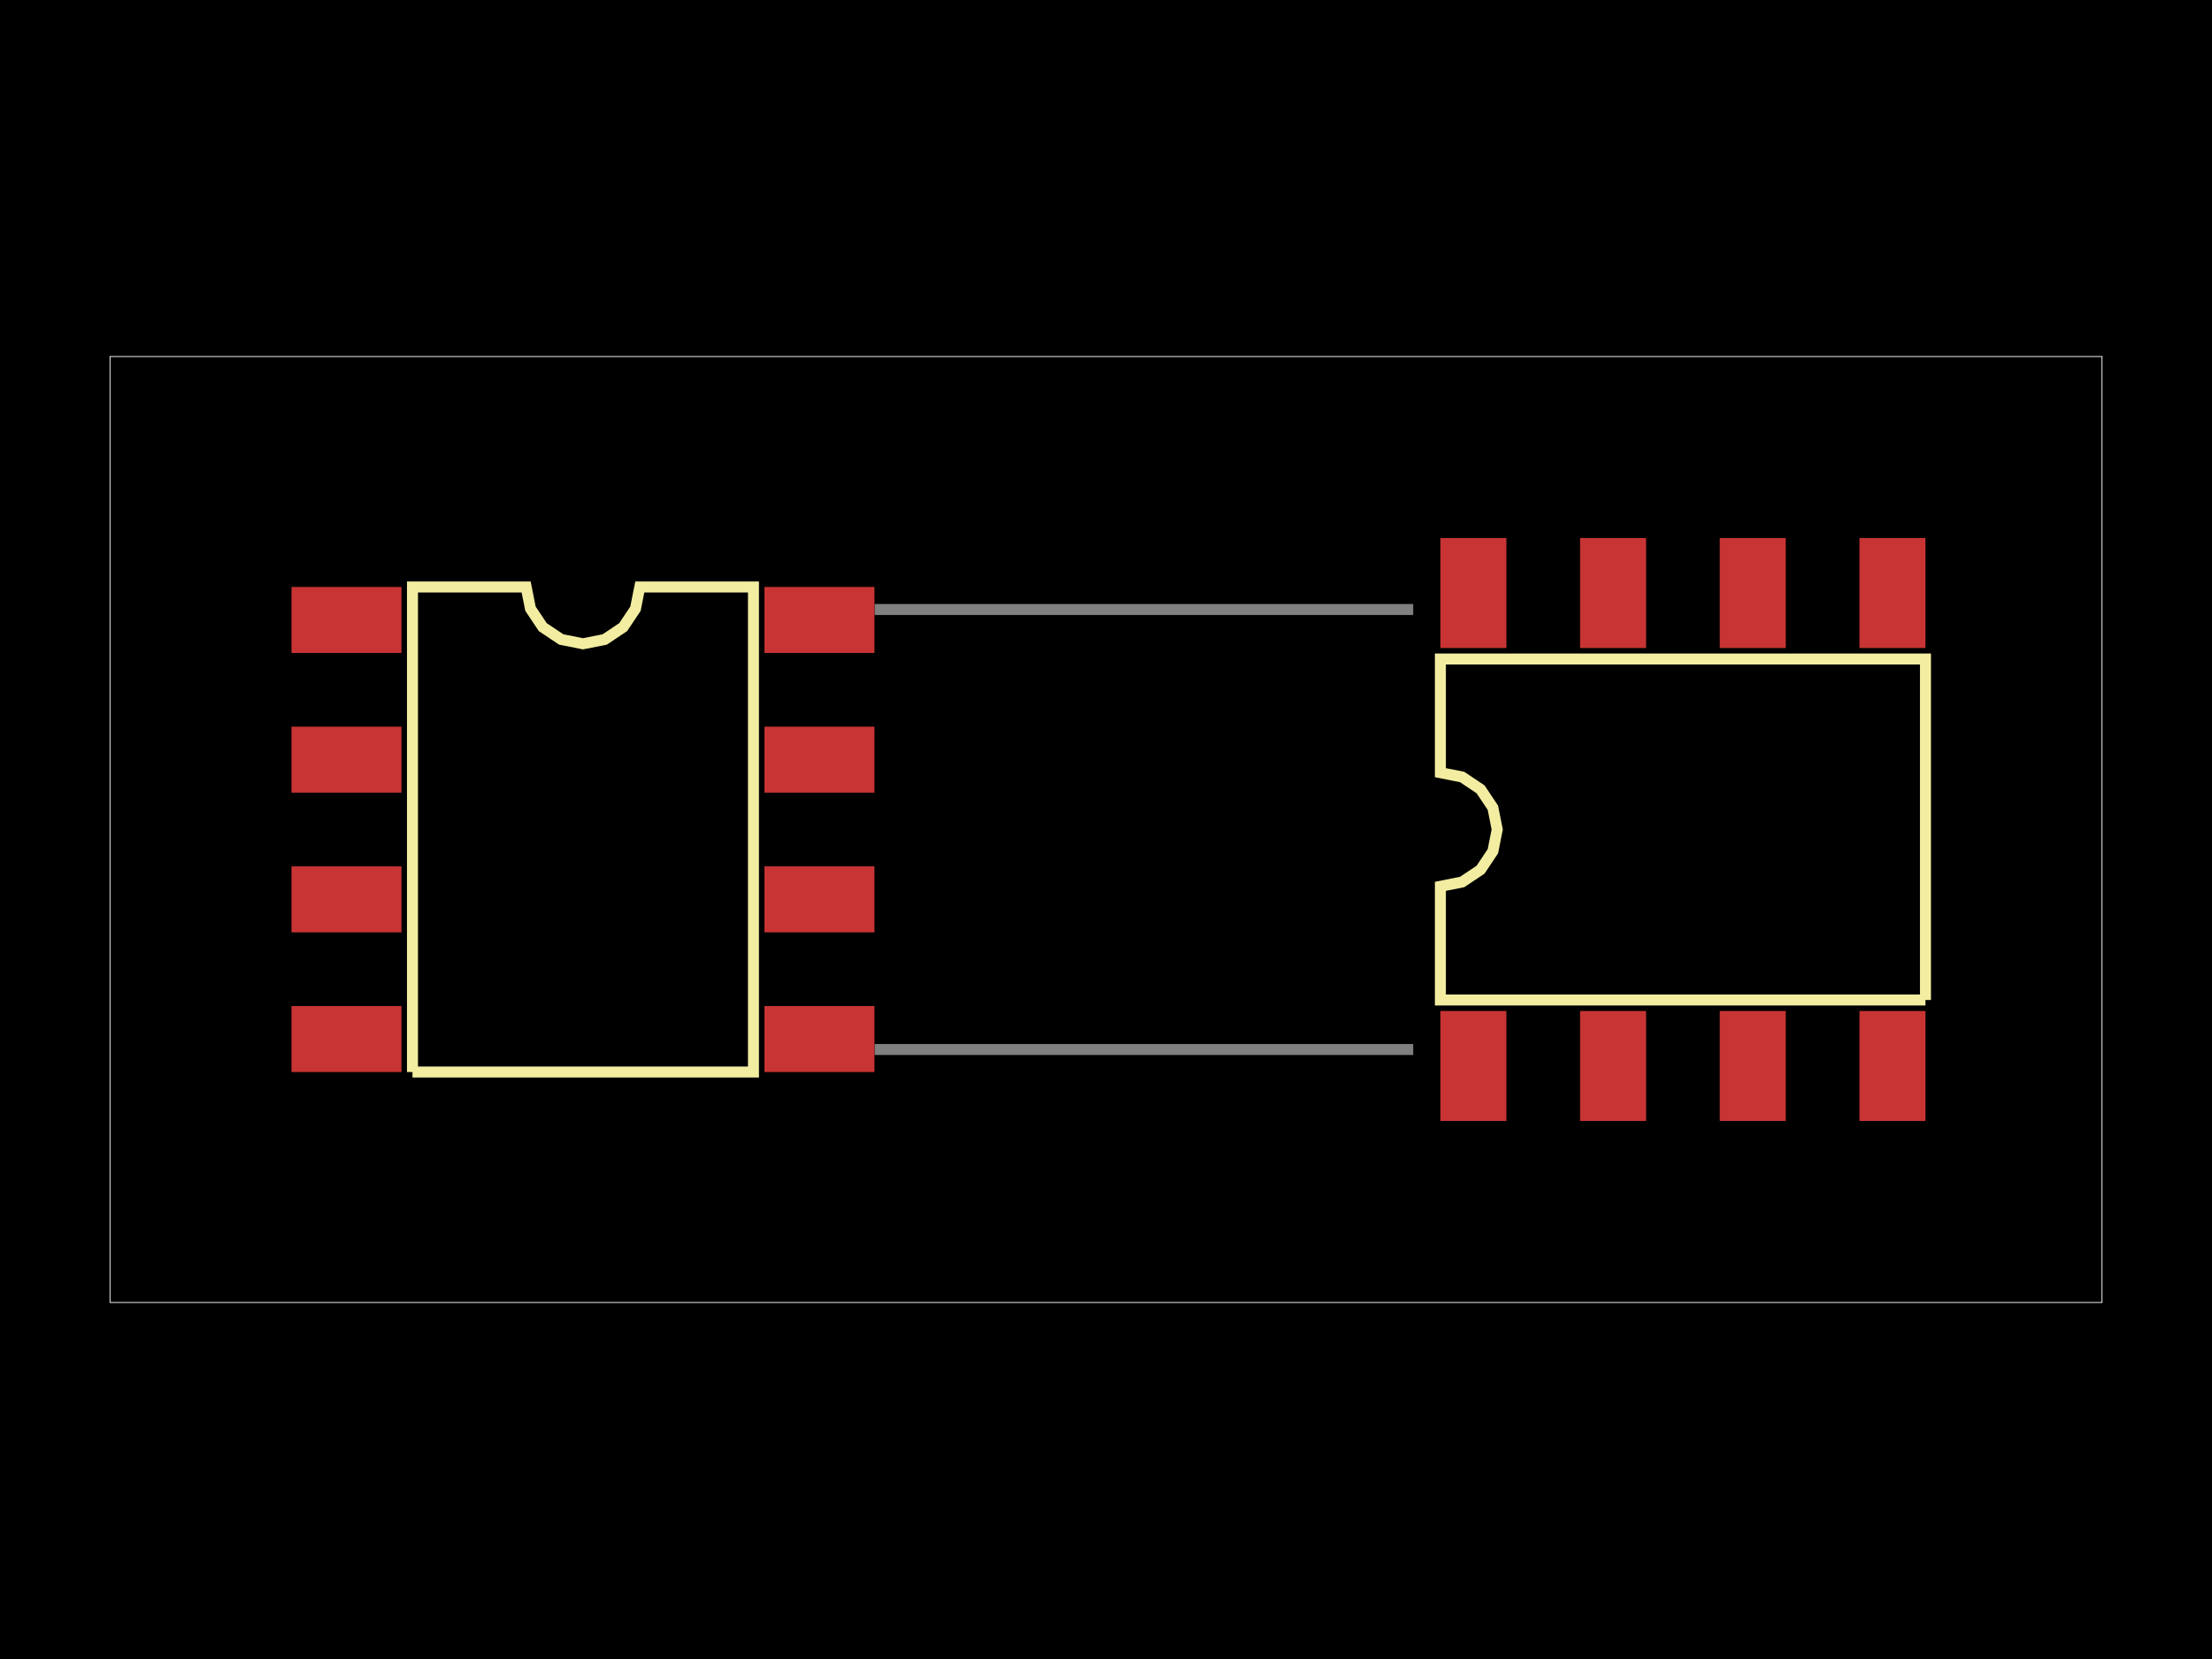 <svg xmlns="http://www.w3.org/2000/svg" width="800" height="600"><style>
              .boundary { fill: #000; }
              .pcb-board { fill: none; }
              .pcb-trace { fill: none; }
              .pcb-hole-outer { fill: rgb(200, 52, 52); }
              .pcb-hole-inner { fill: rgb(255, 38, 226); }
              .pcb-pad { }
              .pcb-boundary { fill: none; stroke: #fff; stroke-width: 0.3; }
              .pcb-silkscreen { fill: none; }
              .pcb-silkscreen-top { stroke: #f2eda1; }
              .pcb-silkscreen-bottom { stroke: #f2eda1; }
              .pcb-silkscreen-text { fill: #f2eda1; }
            </style><rect class="boundary" x="0" y="0" width="800" height="600"/><rect class="pcb-boundary" x="39.781" y="128.941" width="720.438" height="342.118"/><path class="pcb-board" d="M 171.059 379.562 L 648.434 379.562 L 648.434 220.438 L 171.059 220.438 Z" stroke="rgba(255, 255, 255, 0.5)" stroke-width="3.978"/><g transform="translate(210.84, 300) rotate(0) scale(1, -1)"><rect class="pcb-component" x="-105.42" y="-87.718" width="210.84" height="175.435"/><rect class="pcb-component-outline" x="-105.42" y="-87.718" width="210.84" height="175.435"/></g><g transform="translate(608.652, 300) rotate(-90) scale(1, -1)"><rect class="pcb-component" x="-95.674" y="-97.464" width="191.348" height="194.928"/><rect class="pcb-component-outline" x="-95.674" y="-97.464" width="191.348" height="194.928"/></g><rect class="pcb-pad" fill="rgb(200, 52, 52)" x="105.42" y="212.282" width="39.781" height="23.869"/><rect class="pcb-pad" fill="rgb(200, 52, 52)" x="105.42" y="262.805" width="39.781" height="23.869"/><rect class="pcb-pad" fill="rgb(200, 52, 52)" x="105.42" y="313.327" width="39.781" height="23.869"/><rect class="pcb-pad" fill="rgb(200, 52, 52)" x="105.42" y="363.849" width="39.781" height="23.869"/><rect class="pcb-pad" fill="rgb(200, 52, 52)" x="276.479" y="363.849" width="39.781" height="23.869"/><rect class="pcb-pad" fill="rgb(200, 52, 52)" x="276.479" y="313.327" width="39.781" height="23.869"/><rect class="pcb-pad" fill="rgb(200, 52, 52)" x="276.479" y="262.805" width="39.781" height="23.869"/><rect class="pcb-pad" fill="rgb(200, 52, 52)" x="276.479" y="212.282" width="39.781" height="23.869"/><rect class="pcb-pad" fill="rgb(200, 52, 52)" x="520.935" y="365.639" width="23.869" height="39.781"/><rect class="pcb-pad" fill="rgb(200, 52, 52)" x="571.457" y="365.639" width="23.869" height="39.781"/><rect class="pcb-pad" fill="rgb(200, 52, 52)" x="621.979" y="365.639" width="23.869" height="39.781"/><rect class="pcb-pad" fill="rgb(200, 52, 52)" x="672.501" y="365.639" width="23.869" height="39.781"/><rect class="pcb-pad" fill="rgb(200, 52, 52)" x="672.501" y="194.58" width="23.869" height="39.781"/><rect class="pcb-pad" fill="rgb(200, 52, 52)" x="621.979" y="194.58" width="23.869" height="39.781"/><rect class="pcb-pad" fill="rgb(200, 52, 52)" x="571.457" y="194.58" width="23.869" height="39.781"/><rect class="pcb-pad" fill="rgb(200, 52, 52)" x="520.935" y="194.58" width="23.869" height="39.781"/><path class="pcb-silkscreen pcb-silkscreen-top" d="M 149.18 387.718 L 149.18 212.282 L 190.287 212.282 L 191.851 220.148 L 196.307 226.816 L 202.975 231.272 L 210.84 232.836 L 218.706 231.272 L 225.374 226.816 L 229.829 220.148 L 231.394 212.282 L 272.501 212.282 L 272.501 387.718 L 149.18 387.718" stroke-width="3.978" data-pcb-component-id="pcb_component_0" data-pcb-silkscreen-path-id="pcb_silkscreen_path_0"/><path class="pcb-silkscreen pcb-silkscreen-top" d="M 696.37 361.661 L 520.935 361.661 L 520.935 320.554 L 528.8 318.989 L 535.468 314.534 L 539.924 307.866 L 541.488 300 L 539.924 292.134 L 535.468 285.466 L 528.8 281.011 L 520.935 279.446 L 520.935 238.339 L 696.37 238.339 L 696.37 361.661" stroke-width="3.978" data-pcb-component-id="pcb_component_1" data-pcb-silkscreen-path-id="pcb_silkscreen_path_1"/></svg>